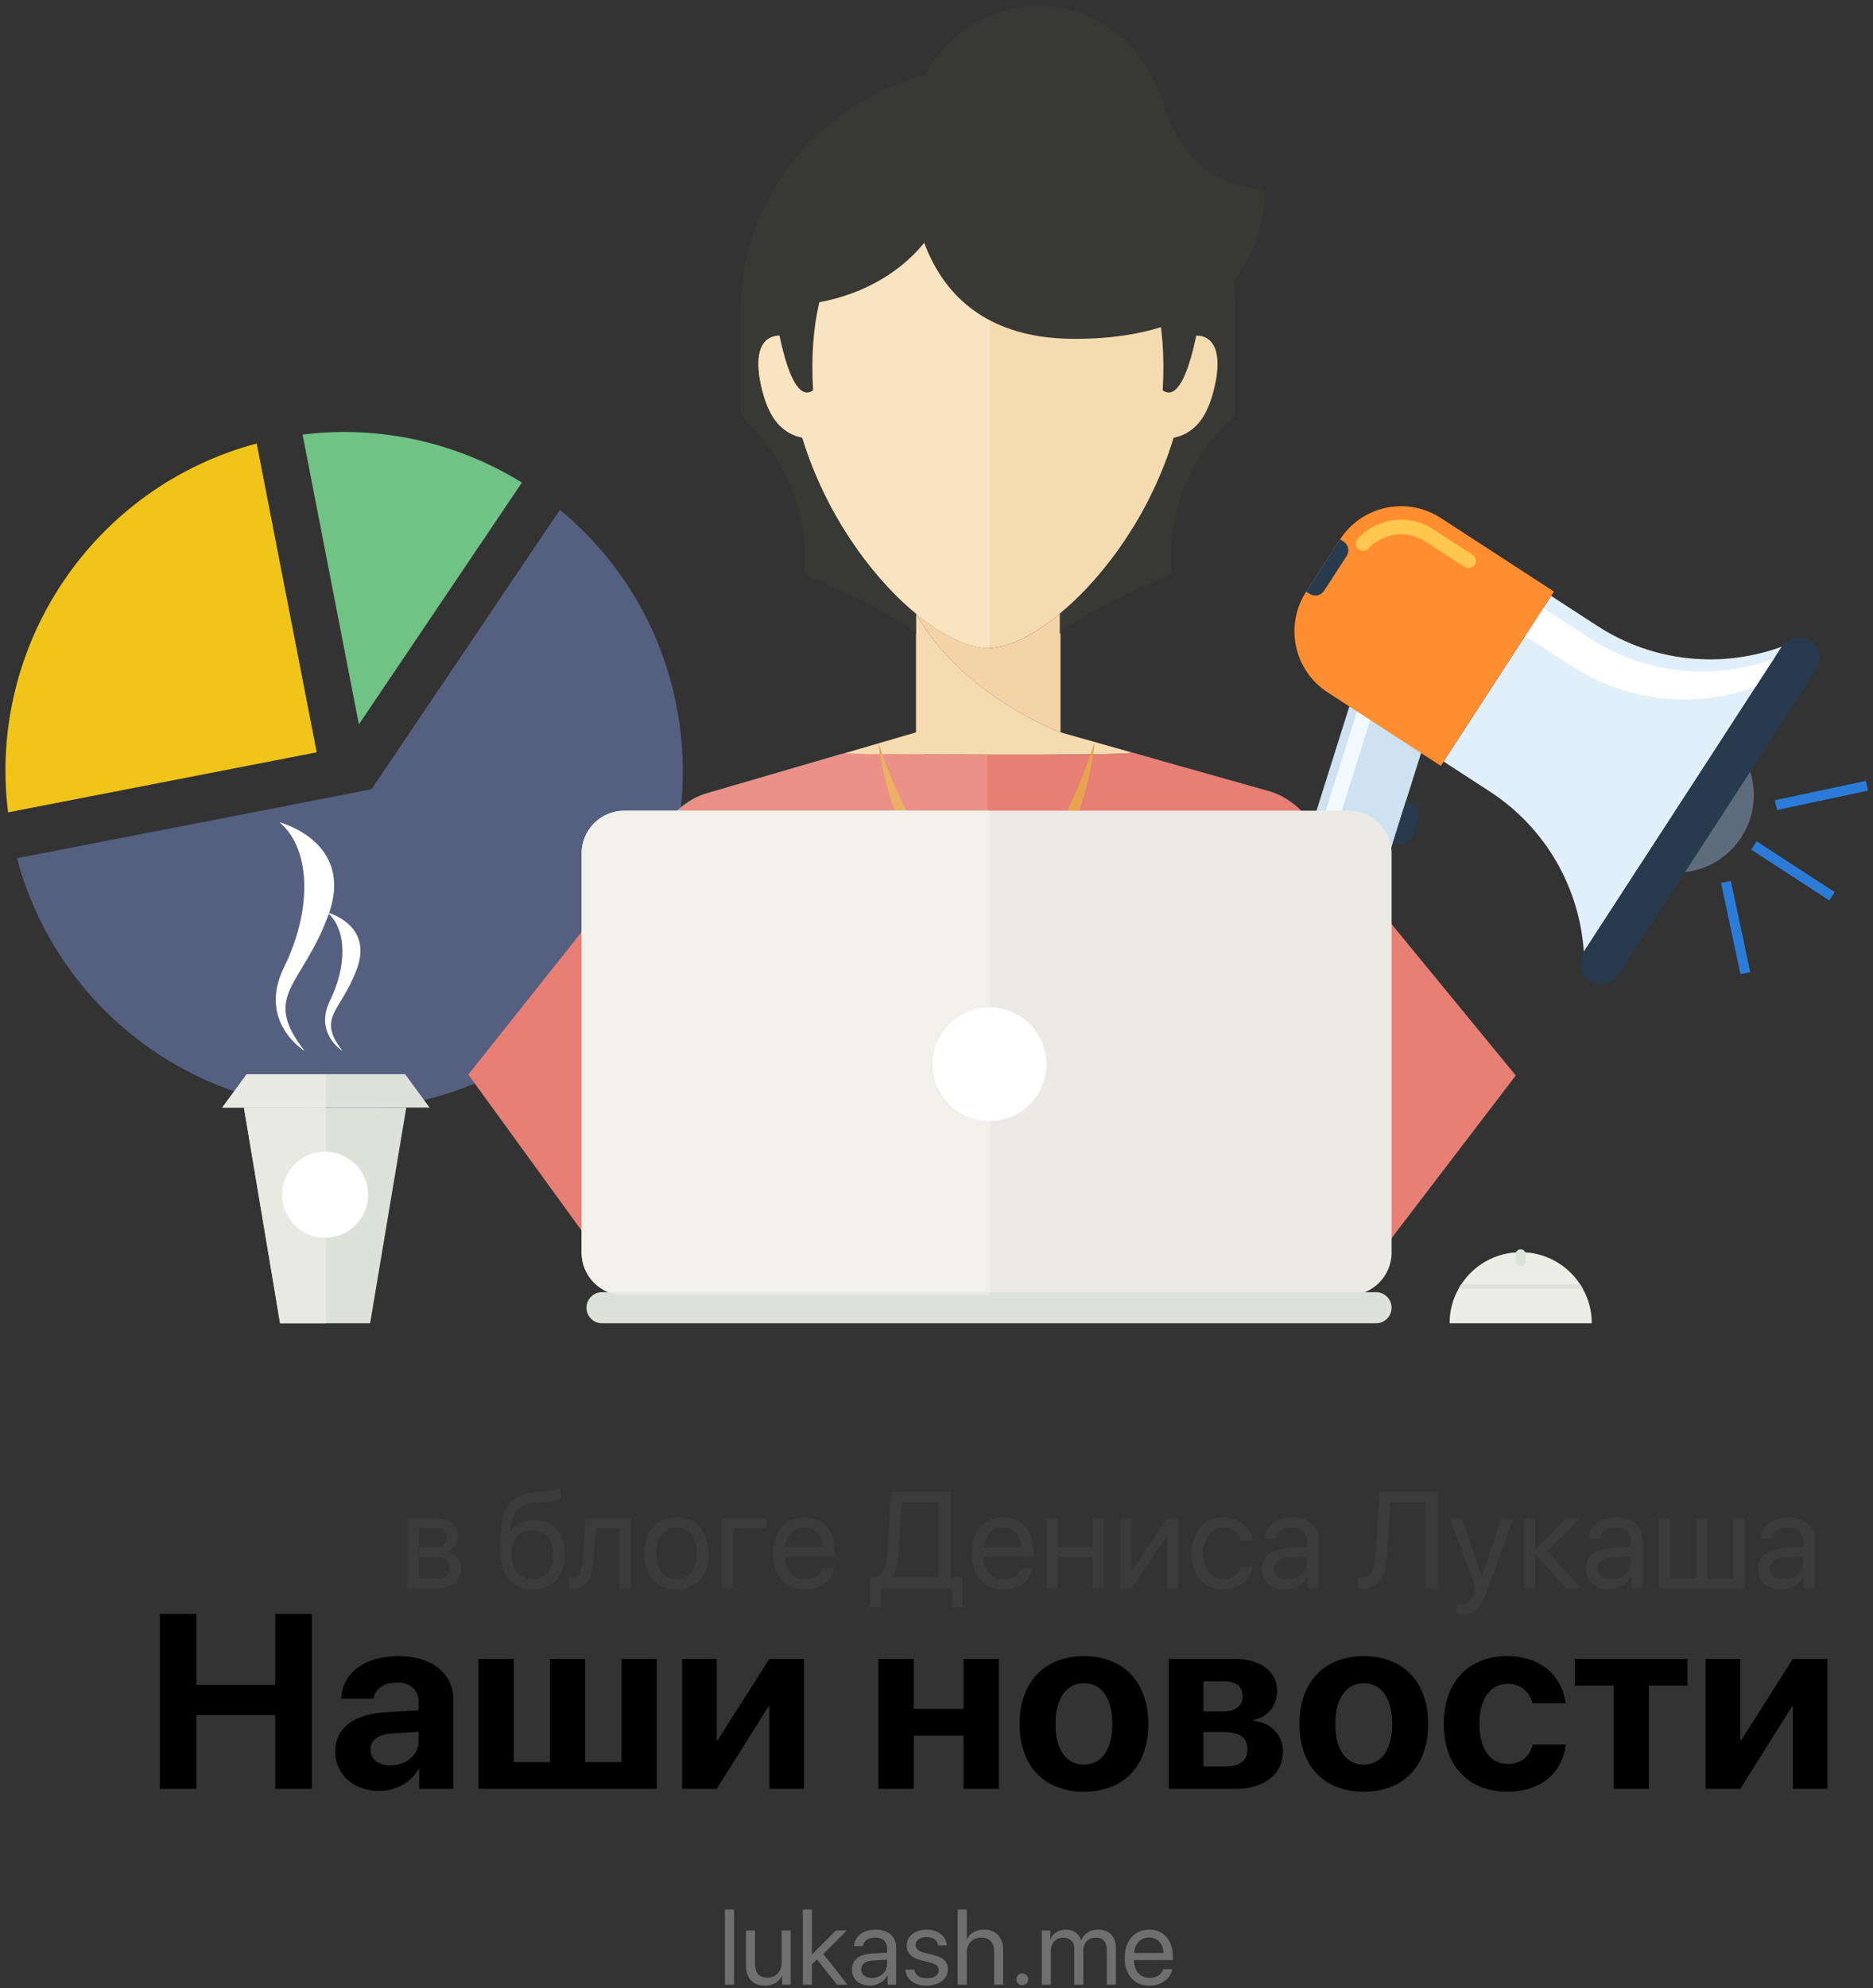 <?xml version="1.0" encoding="UTF-8"?>
<svg width="246px" height="261px" viewBox="0 0 246 261" version="1.1" xmlns="http://www.w3.org/2000/svg" xmlns:xlink="http://www.w3.org/1999/xlink">
    <rect x="0" y="0" width="246" height="261" fill="#333333" stroke="none"/>
    <!-- Generator: Sketch 44.1 (41455) - http://www.bohemiancoding.com/sketch -->
    <title>lukash denis</title>
    <desc>Created with Sketch.</desc>
    <defs></defs>
    <g id="Welcome" stroke="none" stroke-width="1" fill="none" fill-rule="evenodd">
        <g id="Desktop-HD-в-кривых" transform="translate(-780, -1094)">
            <g id="lukash-denis" transform="translate(772, 1094)">
                <path d="M103.213,260.525 L104.402,260.525 L104.402,250.66 L103.213,250.66 L103.213,260.525 Z M111.847,253.415 L110.657,253.415 L110.657,257.592 C110.657,258.802 109.96,259.595 108.805,259.595 C107.704,259.595 107.164,258.973 107.164,257.818 L107.164,253.415 L105.975,253.415 L105.975,258.03 C105.975,259.643 106.884,260.648 108.436,260.648 C109.529,260.648 110.268,260.19 110.691,259.369 L110.719,259.369 L110.719,260.525 L111.847,260.525 L111.847,253.415 Z M114.636,256.573 L114.636,250.66 L113.446,250.66 L113.446,260.525 L114.636,260.525 L114.636,257.845 L115.299,257.216 L117.938,260.525 L119.318,260.525 L116.14,256.485 L119.223,253.415 L117.78,253.415 L114.636,256.573 Z M122.524,259.636 C123.646,259.636 124.507,258.85 124.507,257.824 L124.507,257.243 L122.606,257.36 C121.649,257.421 121.103,257.845 121.103,258.515 C121.103,259.192 121.67,259.636 122.524,259.636 Z M122.258,260.648 C120.843,260.648 119.893,259.793 119.893,258.515 C119.893,257.298 120.829,256.532 122.47,256.437 L124.507,256.321 L124.507,255.726 C124.507,254.858 123.933,254.338 122.948,254.338 C122.032,254.338 121.458,254.769 121.308,255.466 L120.159,255.466 C120.241,254.236 121.294,253.292 122.976,253.292 C124.644,253.292 125.696,254.195 125.696,255.61 L125.696,260.525 L124.568,260.525 L124.568,259.301 L124.541,259.301 C124.117,260.114 123.215,260.648 122.258,260.648 Z M127.084,255.377 C127.084,256.348 127.699,256.99 128.95,257.312 L130.201,257.633 C131.001,257.845 131.295,258.118 131.295,258.624 C131.295,259.267 130.7,259.677 129.736,259.677 C128.773,259.677 128.212,259.28 128.082,258.542 L126.893,258.542 C127.016,259.8 128.103,260.648 129.661,260.648 C131.322,260.648 132.491,259.773 132.491,258.535 C132.491,257.489 131.972,256.97 130.536,256.608 L129.436,256.341 C128.629,256.136 128.253,255.808 128.253,255.316 C128.253,254.694 128.827,254.263 129.695,254.263 C130.57,254.263 131.124,254.687 131.206,255.37 L132.341,255.37 C132.286,254.167 131.206,253.292 129.736,253.292 C128.171,253.292 127.084,254.16 127.084,255.377 Z M133.783,260.525 L134.973,260.525 L134.973,256.382 C134.973,255.152 135.704,254.345 136.887,254.345 C138.001,254.345 138.568,255.022 138.568,256.15 L138.568,260.525 L139.758,260.525 L139.758,255.931 C139.758,254.345 138.814,253.292 137.256,253.292 C136.176,253.292 135.397,253.757 135,254.55 L134.973,254.55 L134.973,250.66 L133.783,250.66 L133.783,260.525 Z M142.273,260.593 C142.711,260.593 143.053,260.251 143.053,259.814 C143.053,259.376 142.711,259.034 142.273,259.034 C141.836,259.034 141.494,259.376 141.494,259.814 C141.494,260.251 141.836,260.593 142.273,260.593 Z M144.823,260.525 L146.013,260.525 L146.013,256.068 C146.013,255.083 146.696,254.345 147.64,254.345 C148.522,254.345 149.096,254.905 149.096,255.76 L149.096,260.525 L150.285,260.525 L150.285,256.006 C150.285,255.042 150.948,254.345 151.892,254.345 C152.828,254.345 153.368,254.919 153.368,255.89 L153.368,260.525 L154.558,260.525 L154.558,255.616 C154.558,254.208 153.648,253.292 152.24,253.292 C151.242,253.292 150.408,253.798 150.012,254.646 L149.984,254.646 C149.677,253.784 148.959,253.292 147.988,253.292 C147.031,253.292 146.307,253.798 145.972,254.55 L145.944,254.55 L145.944,253.415 L144.823,253.415 L144.823,260.525 Z M158.919,254.324 C157.805,254.324 157.025,255.179 156.95,256.362 L160.813,256.362 C160.785,255.172 160.04,254.324 158.919,254.324 Z M160.785,258.488 L161.954,258.488 C161.749,259.732 160.546,260.648 158.994,260.648 C156.957,260.648 155.72,259.233 155.72,256.997 C155.72,254.789 156.978,253.292 158.939,253.292 C160.86,253.292 162.043,254.687 162.043,256.84 L162.043,257.291 L156.943,257.291 L156.943,257.36 C156.943,258.72 157.743,259.615 159.022,259.615 C159.924,259.615 160.587,259.157 160.785,258.488 Z" id="lukash.me" fill="#6F6F6F"></path>
                <path d="M65.195,200.574 L63.007,200.574 L63.007,203.132 L64.967,203.132 C66.118,203.132 66.672,202.71 66.672,201.831 C66.672,201.022 66.153,200.574 65.195,200.574 Z M65.09,204.362 L63.007,204.362 L63.007,207.236 L65.362,207.236 C66.47,207.236 67.067,206.735 67.067,205.812 C67.067,204.837 66.426,204.362 65.09,204.362 Z M61.495,208.476 L61.495,199.335 L65.406,199.335 C67.12,199.335 68.166,200.223 68.166,201.673 C68.166,202.604 67.507,203.466 66.663,203.642 L66.663,203.712 C67.814,203.87 68.57,204.705 68.57,205.848 C68.57,207.465 67.375,208.476 65.433,208.476 L61.495,208.476 Z M77.931,208.634 C75.127,208.634 73.65,206.753 73.65,203.123 C73.65,198.078 74.986,195.977 78.537,195.846 L79.214,195.819 C80.093,195.775 81.077,195.6 81.596,195.327 L81.596,196.663 C81.306,196.927 80.339,197.155 79.284,197.199 L78.607,197.226 C76.067,197.322 75.312,198.438 74.942,201.172 L75.013,201.172 C75.61,200.091 76.753,199.528 78.159,199.528 C80.629,199.528 82.202,201.268 82.202,203.993 C82.202,206.867 80.576,208.634 77.931,208.634 Z M77.931,207.28 C79.645,207.28 80.638,206.094 80.638,203.993 C80.638,201.998 79.645,200.864 77.931,200.864 C76.208,200.864 75.215,201.998 75.215,203.993 C75.215,206.094 76.208,207.28 77.931,207.28 Z M85.999,204.441 L86.28,200.592 L89.392,200.592 L89.392,208.476 L90.903,208.476 L90.903,199.335 L84.918,199.335 L84.566,204.406 C84.452,206.085 84.109,207.148 83.204,207.148 C82.984,207.148 82.817,207.104 82.738,207.078 L82.738,208.458 C82.844,208.502 83.02,208.555 83.283,208.555 C85.208,208.555 85.814,206.964 85.999,204.441 Z M96.854,208.634 C94.322,208.634 92.617,206.814 92.617,203.905 C92.617,200.987 94.322,199.177 96.854,199.177 C99.376,199.177 101.081,200.987 101.081,203.905 C101.081,206.814 99.376,208.634 96.854,208.634 Z M96.854,207.289 C98.471,207.289 99.525,206.059 99.525,203.905 C99.525,201.752 98.471,200.521 96.854,200.521 C95.236,200.521 94.173,201.752 94.173,203.905 C94.173,206.059 95.236,207.289 96.854,207.289 Z M108.657,200.592 L108.657,199.335 L102.777,199.335 L102.777,208.476 L104.289,208.476 L104.289,200.592 L108.657,200.592 Z M113.641,200.504 C112.208,200.504 111.206,201.602 111.109,203.123 L116.075,203.123 C116.04,201.594 115.082,200.504 113.641,200.504 Z M116.04,205.856 L117.543,205.856 C117.279,207.456 115.732,208.634 113.737,208.634 C111.118,208.634 109.527,206.814 109.527,203.94 C109.527,201.101 111.145,199.177 113.667,199.177 C116.137,199.177 117.657,200.97 117.657,203.738 L117.657,204.318 L111.101,204.318 L111.101,204.406 C111.101,206.155 112.129,207.307 113.773,207.307 C114.933,207.307 115.785,206.718 116.04,205.856 Z M126.024,203.809 C125.937,205.259 125.761,206.226 125.137,206.981 L125.137,207.052 L131.289,207.052 L131.289,197.217 L126.438,197.217 L126.024,203.809 Z M123.704,208.476 L123.704,210.98 L122.236,210.98 L122.236,207.052 L123.177,207.052 C124.1,206.559 124.442,205.434 124.539,203.773 L125.023,195.793 L132.871,195.793 L132.871,207.052 L134.453,207.052 L134.453,210.98 L132.985,210.98 L132.985,208.476 L123.704,208.476 Z M139.727,200.504 C138.294,200.504 137.292,201.602 137.195,203.123 L142.161,203.123 C142.126,201.594 141.168,200.504 139.727,200.504 Z M142.126,205.856 L143.629,205.856 C143.365,207.456 141.818,208.634 139.823,208.634 C137.204,208.634 135.613,206.814 135.613,203.94 C135.613,201.101 137.231,199.177 139.753,199.177 C142.223,199.177 143.743,200.97 143.743,203.738 L143.743,204.318 L137.187,204.318 L137.187,204.406 C137.187,206.155 138.215,207.307 139.858,207.307 C141.019,207.307 141.871,206.718 142.126,205.856 Z M151.46,208.476 L152.972,208.476 L152.972,199.335 L151.46,199.335 L151.46,203.105 L146.951,203.105 L146.951,199.335 L145.439,199.335 L145.439,208.476 L146.951,208.476 L146.951,204.362 L151.46,204.362 L151.46,208.476 Z M156.637,208.476 L161.207,201.673 L161.277,201.673 L161.277,208.476 L162.789,208.476 L162.789,199.335 L161.277,199.335 L156.707,206.138 L156.637,206.138 L156.637,199.335 L155.125,199.335 L155.125,208.476 L156.637,208.476 Z M172.501,202.147 C172.229,200.592 170.884,199.177 168.678,199.177 C166.147,199.177 164.494,201.058 164.494,203.905 C164.494,206.814 166.155,208.634 168.695,208.634 C170.752,208.634 172.22,207.412 172.519,205.681 L171.007,205.681 C170.717,206.691 169.917,207.289 168.704,207.289 C167.113,207.289 166.05,205.997 166.05,203.905 C166.05,201.866 167.096,200.521 168.687,200.521 C169.979,200.521 170.726,201.268 170.989,202.147 L172.501,202.147 Z M177.124,207.333 C178.565,207.333 179.673,206.322 179.673,205.004 L179.673,204.257 L177.23,204.406 C175.999,204.485 175.296,205.03 175.296,205.892 C175.296,206.762 176.025,207.333 177.124,207.333 Z M176.781,208.634 C174.962,208.634 173.74,207.535 173.74,205.892 C173.74,204.327 174.944,203.343 177.054,203.22 L179.673,203.07 L179.673,202.306 C179.673,201.189 178.935,200.521 177.669,200.521 C176.491,200.521 175.753,201.075 175.56,201.972 L174.083,201.972 C174.189,200.39 175.542,199.177 177.704,199.177 C179.849,199.177 181.202,200.337 181.202,202.156 L181.202,208.476 L179.752,208.476 L179.752,206.902 L179.717,206.902 C179.172,207.948 178.012,208.634 176.781,208.634 Z M196.829,208.476 L196.829,195.793 L189.174,195.793 L188.717,203.668 C188.576,206.12 188.04,207.104 186.836,207.104 C186.695,207.104 186.458,207.078 186.361,207.052 L186.361,208.467 C186.52,208.519 186.748,208.555 186.977,208.555 C189.024,208.555 190,207.104 190.211,203.729 L190.615,197.217 L195.247,197.217 L195.247,208.476 L196.829,208.476 Z M199.984,211.894 C201.637,211.894 202.393,211.253 203.175,209.117 L206.77,199.335 L205.161,199.335 L202.63,206.946 L202.604,206.946 L200.072,199.335 L198.438,199.335 L201.813,208.484 L201.602,209.126 C201.25,210.189 200.775,210.602 199.923,210.602 C199.73,210.602 199.492,210.594 199.325,210.559 L199.325,211.842 C199.492,211.877 199.8,211.894 199.984,211.894 Z M211.234,203.659 L215.506,199.335 L213.616,199.335 L209.714,203.378 L209.644,203.378 L209.644,199.335 L208.132,199.335 L208.132,208.476 L209.644,208.476 L209.644,204.081 L209.714,204.081 L213.66,208.476 L215.629,208.476 L211.234,203.659 Z M219.663,207.333 C221.105,207.333 222.212,206.322 222.212,205.004 L222.212,204.257 L219.769,204.406 C218.538,204.485 217.835,205.03 217.835,205.892 C217.835,206.762 218.564,207.333 219.663,207.333 Z M219.32,208.634 C217.501,208.634 216.279,207.535 216.279,205.892 C216.279,204.327 217.483,203.343 219.593,203.22 L222.212,203.07 L222.212,202.306 C222.212,201.189 221.474,200.521 220.208,200.521 C219.03,200.521 218.292,201.075 218.099,201.972 L216.622,201.972 C216.728,200.39 218.081,199.177 220.243,199.177 C222.388,199.177 223.741,200.337 223.741,202.156 L223.741,208.476 L222.291,208.476 L222.291,206.902 L222.256,206.902 C221.711,207.948 220.551,208.634 219.32,208.634 Z M225.842,208.476 L237.127,208.476 L237.127,199.335 L235.615,199.335 L235.615,207.219 L232.24,207.219 L232.24,199.335 L230.729,199.335 L230.729,207.219 L227.354,207.219 L227.354,199.335 L225.842,199.335 L225.842,208.476 Z M242.295,207.333 C243.736,207.333 244.844,206.322 244.844,205.004 L244.844,204.257 L242.4,204.406 C241.17,204.485 240.467,205.03 240.467,205.892 C240.467,206.762 241.196,207.333 242.295,207.333 Z M241.952,208.634 C240.133,208.634 238.911,207.535 238.911,205.892 C238.911,204.327 240.115,203.343 242.225,203.22 L244.844,203.07 L244.844,202.306 C244.844,201.189 244.106,200.521 242.84,200.521 C241.662,200.521 240.924,201.075 240.731,201.972 L239.254,201.972 C239.359,200.39 240.713,199.177 242.875,199.177 C245.02,199.177 246.373,200.337 246.373,202.156 L246.373,208.476 L244.923,208.476 L244.923,206.902 L244.888,206.902 C244.343,207.948 243.183,208.634 241.952,208.634 Z" id="в-блоге-Дениса-Лукаш" fill="#3B3B3B"></path>
                <path d="M48.953,234.822 L48.953,211.852 L44.146,211.852 L44.146,221.18 L33.799,221.18 L33.799,211.852 L28.992,211.852 L28.992,234.822 L33.799,234.822 L33.799,225.144 L44.146,225.144 L44.146,234.822 L48.953,234.822 Z M59.284,231.734 C61.306,231.734 62.977,230.412 62.977,228.566 L62.977,227.324 L59.38,227.547 C57.645,227.675 56.658,228.455 56.658,229.664 C56.658,230.938 57.708,231.734 59.284,231.734 Z M57.756,235.092 C54.509,235.092 52.041,232.991 52.041,229.919 C52.041,226.815 54.429,225.016 58.679,224.762 L62.977,224.507 L62.977,223.377 C62.977,221.785 61.863,220.862 60.112,220.862 C58.377,220.862 57.278,221.721 57.056,222.979 L52.806,222.979 C52.981,219.668 55.798,217.392 60.319,217.392 C64.696,217.392 67.546,219.652 67.546,223.09 L67.546,234.822 L63.057,234.822 L63.057,232.211 L62.961,232.211 C62.006,234.026 59.889,235.092 57.756,235.092 Z M70.841,234.822 L94.256,234.822 L94.256,217.758 L89.624,217.758 L89.624,231.304 L84.864,231.304 L84.864,217.758 L80.232,217.758 L80.232,231.304 L75.473,231.304 L75.473,217.758 L70.841,217.758 L70.841,234.822 Z M102.135,234.822 L108.916,224.029 L109.044,224.029 L109.044,234.822 L113.596,234.822 L113.596,217.758 L109.044,217.758 L102.263,228.423 L102.135,228.423 L102.135,217.758 L97.583,217.758 L97.583,234.822 L102.135,234.822 Z M134.56,234.822 L139.192,234.822 L139.192,217.758 L134.56,217.758 L134.56,224.316 L128.002,224.316 L128.002,217.758 L123.37,217.758 L123.37,234.822 L128.002,234.822 L128.002,227.834 L134.56,227.834 L134.56,234.822 Z M150.367,235.188 C145.209,235.188 141.914,231.877 141.914,226.274 C141.914,220.75 145.257,217.392 150.367,217.392 C155.476,217.392 158.819,220.734 158.819,226.274 C158.819,231.893 155.524,235.188 150.367,235.188 Z M150.367,231.638 C152.643,231.638 154.092,229.712 154.092,226.29 C154.092,222.899 152.627,220.941 150.367,220.941 C148.106,220.941 146.626,222.899 146.626,226.29 C146.626,229.712 148.075,231.638 150.367,231.638 Z M168.816,220.702 L166.062,220.702 L166.062,224.666 L168.577,224.666 C170.28,224.666 171.203,223.95 171.203,222.66 C171.203,221.419 170.344,220.702 168.816,220.702 Z M168.816,227.356 L166.062,227.356 L166.062,231.877 L169.023,231.877 C170.837,231.877 171.84,231.081 171.84,229.601 C171.84,228.12 170.789,227.356 168.816,227.356 Z M161.509,234.822 L161.509,217.758 L170.057,217.758 C173.607,217.758 175.74,219.365 175.74,222.055 C175.74,223.886 174.403,225.478 172.652,225.748 L172.652,225.876 C174.928,226.146 176.504,227.738 176.504,229.887 C176.504,232.88 174.085,234.822 170.216,234.822 L161.509,234.822 Z M187.121,235.188 C181.964,235.188 178.669,231.877 178.669,226.274 C178.669,220.75 182.012,217.392 187.121,217.392 C192.231,217.392 195.574,220.734 195.574,226.274 C195.574,231.893 192.279,235.188 187.121,235.188 Z M187.121,231.638 C189.398,231.638 190.846,229.712 190.846,226.29 C190.846,222.899 189.382,220.941 187.121,220.941 C184.861,220.941 183.381,222.899 183.381,226.29 C183.381,229.712 184.829,231.638 187.121,231.638 Z M213.625,223.584 C213.179,220.002 210.346,217.392 205.952,217.392 C200.859,217.392 197.627,220.83 197.627,226.274 C197.627,231.813 200.859,235.188 205.984,235.188 C210.314,235.188 213.227,232.768 213.641,228.996 L209.311,228.996 C208.913,230.603 207.767,231.543 206.032,231.543 C203.724,231.543 202.307,229.601 202.307,226.274 C202.307,223.011 203.724,221.037 206.016,221.037 C207.783,221.037 208.897,222.103 209.279,223.584 L213.625,223.584 Z M229.638,217.758 L214.835,217.758 L214.835,221.26 L219.928,221.26 L219.928,234.822 L224.56,234.822 L224.56,221.26 L229.638,221.26 L229.638,217.758 Z M236.563,234.822 L243.344,224.029 L243.471,224.029 L243.471,234.822 L248.023,234.822 L248.023,217.758 L243.471,217.758 L236.69,228.423 L236.563,228.423 L236.563,217.758 L232.01,217.758 L232.01,234.822 L236.563,234.822 Z" id="Наши-новости" fill="#000000"></path>
                <g id="Group-6" transform="translate(0.423, 0.119)">
                    <g id="Group-5" transform="translate(0, 47.937)" fill-rule="nonzero">
                        <g id="pie-chart" transform="translate(53.224, 52.967) rotate(-101) translate(-53.224, -52.967) translate(8.224, 7.967)">
                            <path d="M47.999,41.458 L89.297,41.458 C87.788,19.338 70.119,1.668 47.999,0.16 L47.999,41.458 Z" id="Shape" fill="#F0C419"></path>
                            <path d="M77.617,74.671 C84.278,67.446 88.585,58.016 89.296,47.594 L50.539,47.594 L77.617,74.671 Z" id="Shape" fill="#71C285"></path>
                            <path d="M41.864,47.594 L41.864,0.16 C18.73,1.737 0.449,20.99 0.449,44.526 C0.449,69.092 20.365,89.008 44.931,89.008 C55.653,89.008 65.479,85.206 73.156,78.886 L41.864,47.594 Z" id="Shape" fill="#556080"></path>
                        </g>
                        <g id="Group-3" transform="translate(211.698, 53.462) rotate(33) translate(-211.698, -53.462) translate(171.198, 20.462)">
                            <g id="announcement" transform="translate(-0, 0)">
                                <path d="M19.721,63.94 C19.851,64.411 20.162,64.834 20.621,65.092 C21.08,65.354 21.6,65.401 22.072,65.27 L28.821,63.395 C29.294,63.265 29.713,62.957 29.973,62.496 C30.234,62.039 30.281,61.517 30.152,61.046 L23.586,37.389 L13.155,40.282 L19.721,63.94 Z" id="Shape" fill="#CEE2F2"></path>
                                <path d="M23.276,64.935 L22.072,65.269 C21.825,65.336 21.563,65.357 21.307,65.321 L14.272,39.97 L16.203,39.438 L23.276,64.935 Z" id="Shape" fill="#F2F9FF"></path>
                                <path d="M27.682,52.15 L28.051,52.048 C28.516,51.92 28.941,51.608 29.2,51.151 C29.457,50.694 29.504,50.172 29.376,49.703 L28.866,47.863 C28.734,47.396 28.426,46.979 27.969,46.718 C27.511,46.456 26.989,46.409 26.52,46.539 L26.154,46.641 L27.682,52.15 Z" id="Shape" fill="#283A4D"></path>
                                <path d="M65.686,26.652 C65.686,32.275 61.124,36.833 55.5,36.833 C49.88,36.833 45.316,32.275 45.316,26.652 C45.316,21.027 49.881,16.464 55.5,16.464 C61.124,16.464 65.686,21.027 65.686,26.652 Z" id="Shape" fill="#5D6D7E"></path>
                                <g id="Group" transform="translate(66.464, 10.96)" fill="#2B7CD9">
                                    <rect id="Rectangle-path" x="1.192" y="15.032" width="12.234" height="1.31"></rect>
                                    <rect id="Rectangle-path" transform="translate(5.056, 5.348) rotate(135.008) translate(-5.056, -5.348) " x="-1.06" y="4.693" width="12.232" height="1.311"></rect>
                                    <rect id="Rectangle-path" transform="translate(5.052, 26.029) rotate(-134.996) translate(-5.052, -26.029) " x="-1.068" y="25.372" width="12.236" height="1.314"></rect>
                                </g>
                                <path d="M34.693,13.677 L27.481,13.677 L27.481,39.601 L34.693,39.601 C43.62,39.601 51.547,43.887 56.523,50.514 L56.523,2.76 C51.547,9.388 43.62,13.677 34.693,13.677 Z" id="Shape" fill="#E1EFFA"></path>
                                <path d="M34.693,19.941 L27.481,19.941 L27.481,15.575 L34.693,15.575 C43.62,15.575 51.547,11.286 56.523,4.66 L56.523,9.025 C51.547,15.654 43.62,19.941 34.693,19.941 Z" id="Shape" fill="#FFFFFF"></path>
                                <path d="M61.98,50.514 C61.98,51.213 61.714,51.911 61.181,52.443 C60.647,52.977 59.949,53.242 59.251,53.242 L59.251,53.242 C58.552,53.242 57.854,52.976 57.321,52.443 C56.788,51.911 56.522,51.213 56.522,50.514 L56.522,2.76 C56.522,2.063 56.787,1.365 57.321,0.83 C57.854,0.3 58.552,0.032 59.251,0.032 L59.251,0.032 C59.949,0.032 60.647,0.3 61.181,0.83 C61.714,1.365 61.98,2.064 61.98,2.76 L61.98,50.514 Z" id="Shape" fill="#283A4D"></path>
                                <path d="M27.481,40.282 L9.745,40.282 C7.3,40.282 4.857,39.351 2.991,37.485 C1.126,35.619 0.194,33.175 0.194,30.73 L0.194,22.544 C0.194,20.1 1.126,17.657 2.991,15.792 C4.857,13.926 7.299,12.995 9.745,12.995 L27.482,12.995 L27.482,40.282 L27.481,40.282 Z" id="Shape" fill="#FF8E31"></path>
                                <path d="M3.027,22.318 C2.973,22.318 2.919,22.315 2.864,22.303 C2.342,22.213 1.995,21.718 2.085,21.199 C2.36,19.621 3.106,18.184 4.245,17.045 C5.715,15.578 7.668,14.768 9.745,14.768 L15.884,14.768 C16.412,14.768 16.841,15.195 16.841,15.725 C16.841,16.251 16.412,16.68 15.884,16.68 L9.745,16.68 C8.177,16.68 6.704,17.29 5.597,18.397 C4.737,19.256 4.174,20.339 3.966,21.527 C3.885,21.992 3.482,22.318 3.027,22.318 Z" id="Shape" fill="#FFC74E"></path>
                                <path d="M0.194,30.73 L0.739,30.73 C1.09,30.73 1.438,30.599 1.704,30.333 C1.97,30.065 2.104,29.715 2.104,29.367 L2.104,23.911 C2.104,23.561 1.97,23.21 1.704,22.944 C1.438,22.678 1.09,22.544 0.739,22.544 L0.194,22.544 L0.194,30.73 Z" id="Shape" fill="#283A4D"></path>
                            </g>
                        </g>
                    </g>
                    <g id="Group-4" transform="translate(36.322, 0.388)">
                        <polyline id="Fill-184" fill="#9BCFAC" points="73.821 117.83 90.907 96.473 107.993 117.83 90.907 139.186 73.821 117.83"></polyline>
                        <polyline id="Fill-205" fill="#3EB5A4" points="56.736 139.186 73.821 117.83 90.908 139.186 73.821 160.543 56.736 139.186"></polyline>
                        <polyline id="Fill-206" fill="#3EB5A4" points="90.908 139.186 107.993 117.83 125.079 139.186 107.993 160.543 90.908 139.186"></polyline>
                        <polyline id="Fill-207" fill="#3EB5A4" points="125.079 139.186 142.165 117.83 159.251 139.186 142.165 160.543 125.079 139.186"></polyline>
                        <polyline id="Fill-273" fill="#9BCFAC" points="73.821 32.371 90.907 11.014 107.993 32.371 90.907 53.728 73.821 32.371"></polyline>
                        <polyline id="Fill-293" fill="#3EB5A4" points="90.908 53.728 107.993 32.371 125.079 53.728 107.993 75.085 90.908 53.728"></polyline>
                        <path d="M131.591,47.481 C131.569,48.384 131.415,49.43 131.126,50.612 C130.243,54.207 128.574,56.554 125.502,57.014 C124.542,60.08 123.3,62.983 121.87,65.67 C118.666,71.7 114.526,76.653 110.544,79.972 C107.081,82.857 103.734,84.505 101.219,84.562 L101.083,84.565 C100.976,84.565 100.87,84.562 100.76,84.555 C100.632,84.549 100.5,84.539 100.369,84.525 C100.277,84.518 100.183,84.505 100.085,84.493 L100.055,84.487 C99.85,84.459 99.643,84.421 99.433,84.373 C99.297,84.345 99.157,84.311 99.016,84.275 C98.912,84.249 98.806,84.217 98.702,84.187 C98.628,84.164 98.552,84.142 98.478,84.118 C98.395,84.092 98.312,84.067 98.229,84.036 C98.102,83.995 97.972,83.949 97.841,83.899 C97.607,83.811 97.37,83.714 97.127,83.61 C96.694,83.423 96.255,83.207 95.809,82.966 C95.68,82.898 95.555,82.828 95.425,82.753 C95.278,82.672 95.133,82.588 94.986,82.5 C94.854,82.422 94.718,82.338 94.585,82.253 C94.423,82.152 94.26,82.049 94.097,81.943 C93.835,81.767 93.573,81.59 93.305,81.398 C93.162,81.299 93.018,81.192 92.874,81.085 C92.775,81.013 92.68,80.942 92.58,80.867 C92.37,80.707 92.157,80.542 91.945,80.372 C91.823,80.272 91.697,80.172 91.573,80.072 L91.568,80.066 L91.566,80.066 L91.566,80.062 C91.422,79.946 91.278,79.825 91.132,79.7 C90.715,79.346 90.295,78.971 89.877,78.58 C89.752,78.464 89.629,78.347 89.508,78.23 C89.382,78.114 89.26,77.992 89.137,77.872 C89.013,77.751 88.891,77.629 88.769,77.503 C88.644,77.381 88.522,77.256 88.4,77.128 C88.153,76.875 87.908,76.615 87.668,76.352 C87.413,76.077 87.163,75.798 86.914,75.511 C86.801,75.382 86.689,75.254 86.579,75.126 C86.457,74.985 86.339,74.844 86.219,74.7 C85.859,74.271 85.502,73.83 85.152,73.376 C85.052,73.248 84.952,73.12 84.855,72.991 C84.658,72.733 84.46,72.47 84.263,72.201 C84.142,72.037 84.023,71.871 83.904,71.703 C83.216,70.736 82.546,69.726 81.902,68.671 C81.779,68.474 81.661,68.277 81.545,68.078 C81.151,67.416 80.77,66.741 80.399,66.049 C80.296,65.859 80.197,65.667 80.095,65.477 C79.862,65.023 79.633,64.563 79.408,64.097 C79.262,63.79 79.114,63.477 78.969,63.165 C78.855,62.908 78.739,62.651 78.625,62.392 C78.554,62.226 78.483,62.061 78.414,61.894 C78.335,61.716 78.26,61.535 78.184,61.35 C78.085,61.11 77.984,60.865 77.891,60.619 C77.775,60.33 77.666,60.036 77.556,59.745 L77.53,59.676 C77.427,59.401 77.328,59.122 77.231,58.844 L77.206,58.769 C77.099,58.474 77.002,58.182 76.905,57.886 C76.802,57.58 76.704,57.27 76.608,56.957 L76.608,56.955 C76.305,56.892 76.016,56.814 75.741,56.717 C75.47,56.617 75.21,56.501 74.959,56.367 C74.796,56.276 74.637,56.178 74.484,56.072 C74.345,55.978 74.214,55.879 74.087,55.771 C72.742,54.658 71.867,52.885 71.312,50.612 C71.234,50.294 71.164,49.987 71.109,49.686 C71.084,49.561 71.059,49.439 71.039,49.318 C70.967,48.908 70.917,48.513 70.886,48.145 C70.874,48.012 70.864,47.881 70.858,47.753 L70.854,47.681 C70.849,47.546 70.845,47.412 70.845,47.283 C70.845,47.058 70.854,46.84 70.868,46.633 L70.886,46.47 C70.914,46.179 70.964,45.907 71.033,45.657 L71.072,45.516 L71.115,45.391 L71.116,45.379 L71.146,45.3 L71.198,45.166 L71.246,45.056 L71.312,44.922 C71.358,44.831 71.409,44.74 71.466,44.658 L71.549,44.533 C71.608,44.455 71.668,44.38 71.733,44.312 L71.75,44.296 L71.836,44.208 L71.943,44.115 L72.052,44.027 L72.065,44.017 L72.171,43.946 L72.293,43.87 L72.422,43.802 L72.424,43.802 L72.622,43.714 C72.692,43.689 72.763,43.665 72.836,43.642 L73.011,43.598 C73.1,43.577 73.2,43.564 73.298,43.549 L73.392,43.538 L73.501,43.529 L73.505,43.529 L73.559,43.527 L73.617,43.524 L73.633,43.524 L73.633,43.52 L73.785,43.514 L73.971,43.517 C74.062,43.524 74.154,43.529 74.248,43.538 C74.345,43.549 74.445,43.561 74.549,43.577 L74.549,43.507 C74.549,40.961 74.703,38.601 74.988,36.425 C75.014,36.202 75.047,35.981 75.08,35.762 C75.19,35.007 75.319,34.272 75.466,33.561 C75.564,33.058 75.679,32.567 75.799,32.088 C75.838,31.919 75.883,31.751 75.925,31.585 C75.964,31.443 76,31.306 76.038,31.169 C76.098,30.943 76.163,30.721 76.229,30.502 C76.266,30.37 76.308,30.242 76.348,30.114 C76.592,29.332 76.858,28.581 77.151,27.865 C77.202,27.73 77.255,27.599 77.313,27.467 C77.359,27.358 77.403,27.251 77.449,27.145 C77.488,27.058 77.524,26.969 77.566,26.885 C77.634,26.732 77.704,26.582 77.775,26.432 C78.043,25.859 78.328,25.309 78.629,24.78 C78.708,24.639 78.789,24.498 78.873,24.36 L78.873,24.354 C78.961,24.211 79.049,24.066 79.136,23.929 C79.19,23.841 79.243,23.753 79.298,23.668 C79.37,23.557 79.444,23.447 79.514,23.337 C79.567,23.256 79.624,23.178 79.677,23.097 C79.755,22.984 79.837,22.868 79.919,22.756 C80.12,22.471 80.328,22.193 80.541,21.927 C80.641,21.798 80.741,21.676 80.841,21.554 C80.941,21.432 81.045,21.31 81.147,21.192 C81.275,21.044 81.402,20.9 81.53,20.763 C81.613,20.672 81.696,20.582 81.779,20.493 C82.121,20.134 82.472,19.79 82.831,19.461 C82.924,19.376 83.018,19.292 83.115,19.208 C83.219,19.117 83.321,19.026 83.429,18.939 C83.675,18.729 83.923,18.529 84.176,18.335 C84.335,18.213 84.498,18.09 84.661,17.975 L84.768,17.9 C84.913,17.794 85.065,17.691 85.215,17.59 L85.396,17.469 C85.525,17.383 85.656,17.299 85.788,17.218 C85.863,17.171 85.938,17.123 86.016,17.077 C86.413,16.833 86.821,16.605 87.236,16.385 C87.403,16.298 87.571,16.214 87.737,16.132 L87.824,16.092 C88.018,15.995 88.213,15.904 88.41,15.816 L88.461,15.791 C88.662,15.7 88.863,15.616 89.066,15.531 C89.508,15.347 89.954,15.178 90.408,15.021 L90.421,15.015 C90.646,14.938 90.872,14.862 91.104,14.79 C91.332,14.718 91.566,14.646 91.801,14.58 C92.27,14.445 92.742,14.324 93.224,14.214 C93.483,14.155 93.747,14.098 94.013,14.045 C94.234,13.999 94.46,13.957 94.685,13.917 C95.359,13.795 96.039,13.695 96.734,13.616 C98.146,13.46 99.601,13.382 101.083,13.382 L101.219,13.382 C111.839,13.417 120.988,17.386 125.177,28.268 C126.395,31.422 127.188,35.157 127.486,39.546 C127.573,40.811 127.614,42.134 127.614,43.507 L127.614,43.626 C127.708,43.608 127.802,43.592 127.892,43.579 C128.015,43.561 128.136,43.545 128.252,43.535 L128.272,43.535 L128.453,43.524 C128.572,43.517 128.684,43.517 128.798,43.524 C129.575,43.551 130.195,43.802 130.651,44.262 C130.721,44.331 130.787,44.405 130.85,44.484 C130.912,44.562 130.968,44.647 131.02,44.734 C131.426,45.397 131.62,46.32 131.591,47.481" id="Fill-311" fill="#F5DBB0"></path>
                        <path d="M100.458,84.534 C100.428,84.531 100.398,84.528 100.369,84.525 C100.277,84.518 100.183,84.505 100.085,84.493 L100.055,84.487 C99.85,84.459 99.643,84.421 99.433,84.373 C99.297,84.345 99.157,84.311 99.016,84.275 C98.912,84.249 98.806,84.217 98.702,84.187 C98.628,84.164 98.552,84.142 98.478,84.118 C98.395,84.092 98.312,84.067 98.229,84.036 C98.102,83.995 97.972,83.949 97.841,83.899 C97.607,83.811 97.37,83.714 97.127,83.61 C96.694,83.423 96.255,83.207 95.809,82.966 C95.68,82.898 95.555,82.828 95.425,82.753 C95.278,82.672 95.133,82.588 94.986,82.5 C94.854,82.422 94.718,82.338 94.585,82.253 C94.423,82.152 94.26,82.049 94.097,81.943 C93.835,81.767 93.573,81.59 93.305,81.398 C93.162,81.299 93.018,81.192 92.874,81.085 C92.775,81.013 92.68,80.942 92.58,80.867 C92.37,80.707 92.157,80.542 91.945,80.372 C91.864,80.308 91.783,80.242 91.702,80.175 C91.784,80.241 91.865,80.306 91.945,80.372 C92.157,80.542 92.37,80.707 92.58,80.867 C92.68,80.942 92.775,81.013 92.874,81.085 C93.018,81.192 93.162,81.299 93.305,81.398 C93.573,81.59 93.835,81.767 94.097,81.943 C94.26,82.049 94.423,82.152 94.585,82.253 C94.718,82.338 94.854,82.422 94.986,82.5 C95.133,82.588 95.278,82.672 95.425,82.753 C95.555,82.828 95.68,82.898 95.809,82.966 C96.255,83.207 96.694,83.423 97.127,83.61 C97.37,83.714 97.607,83.811 97.841,83.899 C97.972,83.949 98.102,83.995 98.229,84.036 C98.312,84.067 98.395,84.092 98.478,84.118 C98.552,84.142 98.628,84.164 98.702,84.187 C98.806,84.217 98.912,84.249 99.016,84.275 C99.157,84.311 99.297,84.345 99.433,84.373 C99.643,84.421 99.85,84.459 100.055,84.487 L100.085,84.493 C100.183,84.505 100.277,84.518 100.369,84.525 C100.398,84.528 100.428,84.531 100.458,84.534" id="Fill-312" fill="#B8DBBF"></path>
                        <path d="M80.662,66.534 C80.574,66.373 80.486,66.212 80.399,66.049 C80.296,65.859 80.197,65.667 80.095,65.477 C79.862,65.023 79.633,64.563 79.408,64.097 C79.262,63.79 79.114,63.477 78.969,63.165 C78.855,62.908 78.739,62.651 78.625,62.392 C78.554,62.226 78.483,62.061 78.414,61.894 C78.335,61.716 78.26,61.535 78.184,61.35 C78.085,61.11 77.984,60.865 77.891,60.619 C77.775,60.33 77.666,60.036 77.556,59.745 L77.53,59.676 C77.427,59.401 77.328,59.122 77.231,58.844 L77.206,58.769 C77.099,58.474 77.002,58.182 76.905,57.886 C76.802,57.58 76.704,57.27 76.608,56.957 C76.305,56.898 76.016,56.817 75.741,56.717 C75.47,56.62 75.21,56.503 74.959,56.367 C74.796,56.276 74.637,56.178 74.484,56.072 C74.345,55.978 74.214,55.879 74.087,55.771 C72.742,54.658 71.867,52.885 71.312,50.612 C71.234,50.294 71.164,49.987 71.109,49.686 C71.084,49.561 71.059,49.439 71.039,49.318 C70.967,48.908 70.917,48.513 70.886,48.145 C70.874,48.012 70.864,47.881 70.858,47.753 L70.854,47.681 C70.849,47.546 70.845,47.412 70.845,47.283 C70.845,47.412 70.849,47.546 70.854,47.681 L70.858,47.753 C70.864,47.881 70.874,48.012 70.886,48.145 C70.917,48.513 70.967,48.908 71.039,49.318 C71.059,49.439 71.084,49.561 71.109,49.686 C71.164,49.987 71.234,50.294 71.312,50.612 C71.867,52.885 72.742,54.658 74.087,55.771 C74.214,55.879 74.345,55.978 74.484,56.072 C74.637,56.178 74.796,56.276 74.959,56.367 C75.21,56.501 75.47,56.617 75.741,56.717 C76.016,56.814 76.305,56.892 76.608,56.955 L76.608,56.957 C76.704,57.27 76.802,57.58 76.905,57.886 C77.002,58.182 77.099,58.474 77.206,58.769 L77.231,58.844 C77.328,59.122 77.427,59.401 77.53,59.676 L77.556,59.745 C77.666,60.036 77.775,60.33 77.891,60.619 C77.984,60.865 78.085,61.11 78.184,61.35 C78.26,61.535 78.335,61.716 78.414,61.894 C78.483,62.061 78.554,62.226 78.625,62.392 C78.739,62.651 78.855,62.908 78.969,63.165 C79.114,63.477 79.262,63.79 79.408,64.097 C79.633,64.563 79.862,65.023 80.095,65.477 C80.197,65.667 80.296,65.859 80.399,66.049 C80.486,66.212 80.574,66.373 80.662,66.534" id="Fill-313" fill="#76C4B4"></path>
                        <polyline id="Fill-314" fill="#76C4B4" points="73.633 43.524 73.617 43.524 73.633 43.52 73.633 43.524"></polyline>
                        <path d="M101.083,84.565 C100.976,84.565 100.87,84.562 100.76,84.555 C100.661,84.551 100.56,84.544 100.458,84.534 C100.428,84.531 100.398,84.528 100.369,84.525 C100.277,84.518 100.183,84.505 100.085,84.493 L100.055,84.487 C99.85,84.459 99.643,84.421 99.433,84.373 C99.297,84.345 99.157,84.311 99.016,84.275 C98.912,84.249 98.806,84.217 98.702,84.187 C98.628,84.164 98.552,84.142 98.478,84.118 C98.395,84.092 98.312,84.067 98.229,84.036 C98.102,83.995 97.972,83.949 97.841,83.899 C97.607,83.811 97.37,83.714 97.127,83.61 C96.694,83.423 96.255,83.207 95.809,82.966 C95.68,82.898 95.555,82.828 95.425,82.753 C95.278,82.672 95.133,82.588 94.986,82.5 C94.854,82.422 94.718,82.338 94.585,82.253 C94.423,82.152 94.26,82.049 94.097,81.943 C93.835,81.767 93.573,81.59 93.305,81.398 C93.162,81.299 93.018,81.192 92.874,81.085 C92.775,81.013 92.68,80.942 92.58,80.867 C92.37,80.707 92.157,80.542 91.945,80.372 C91.865,80.306 91.784,80.241 91.702,80.175 C91.657,80.139 91.613,80.102 91.568,80.066 L91.566,80.066 L91.566,80.062 C91.422,79.946 91.278,79.825 91.132,79.7 C90.715,79.346 90.295,78.971 89.877,78.58 C89.752,78.464 89.629,78.347 89.508,78.23 C89.382,78.114 89.26,77.992 89.137,77.872 C89.013,77.751 88.891,77.629 88.769,77.503 C88.644,77.381 88.522,77.256 88.4,77.128 C88.153,76.875 87.908,76.615 87.668,76.352 C87.413,76.077 87.163,75.798 86.914,75.511 C86.801,75.382 86.689,75.254 86.579,75.126 C86.457,74.985 86.339,74.844 86.219,74.7 C85.859,74.271 85.502,73.83 85.152,73.376 C85.052,73.248 84.952,73.12 84.855,72.991 C84.658,72.733 84.46,72.47 84.263,72.201 C84.142,72.037 84.023,71.871 83.904,71.703 C83.216,70.736 82.546,69.726 81.902,68.671 C81.779,68.474 81.661,68.277 81.545,68.078 C81.243,67.571 80.95,67.057 80.662,66.534 C80.574,66.373 80.486,66.212 80.399,66.049 C80.296,65.859 80.197,65.667 80.095,65.477 C79.862,65.023 79.633,64.563 79.408,64.097 C79.262,63.79 79.114,63.477 78.969,63.165 C78.855,62.908 78.739,62.651 78.625,62.392 C78.554,62.226 78.483,62.061 78.414,61.894 C78.335,61.716 78.26,61.535 78.184,61.35 C78.085,61.11 77.984,60.865 77.891,60.619 C77.775,60.33 77.666,60.036 77.556,59.745 L77.53,59.676 C77.427,59.401 77.328,59.122 77.231,58.844 L77.206,58.769 C77.099,58.474 77.002,58.182 76.905,57.886 C76.802,57.58 76.704,57.27 76.608,56.957 L76.608,56.955 C76.305,56.892 76.016,56.814 75.741,56.717 C75.47,56.617 75.21,56.501 74.959,56.367 C74.796,56.276 74.637,56.178 74.484,56.072 C74.345,55.978 74.214,55.879 74.087,55.771 C72.742,54.658 71.867,52.885 71.312,50.612 C71.234,50.294 71.164,49.987 71.109,49.686 C71.084,49.561 71.059,49.439 71.039,49.318 C70.967,48.908 70.917,48.513 70.886,48.145 C70.874,48.012 70.864,47.881 70.858,47.753 L70.854,47.681 C70.849,47.546 70.845,47.412 70.845,47.283 C70.845,47.058 70.854,46.84 70.868,46.633 L70.886,46.47 C70.914,46.179 70.964,45.907 71.033,45.657 L71.072,45.516 L71.115,45.391 L71.116,45.379 L71.146,45.3 L71.198,45.166 L71.246,45.056 L71.312,44.922 C71.358,44.831 71.409,44.74 71.466,44.658 L71.549,44.533 C71.608,44.455 71.668,44.38 71.733,44.312 L71.75,44.296 L71.836,44.208 L71.943,44.115 L72.052,44.027 L72.065,44.017 L72.171,43.946 L72.293,43.87 L72.422,43.802 L72.424,43.802 L72.622,43.714 C72.692,43.689 72.763,43.665 72.836,43.642 L73.011,43.598 C73.1,43.577 73.2,43.564 73.298,43.549 L73.392,43.538 L73.501,43.529 L73.505,43.529 L73.559,43.527 L73.576,43.527 L73.617,43.524 L73.633,43.524 L73.633,43.52 L73.785,43.514 L73.971,43.517 C74.062,43.524 74.154,43.529 74.248,43.538 C74.345,43.549 74.445,43.561 74.549,43.577 L74.549,43.507 C74.549,40.961 74.703,38.601 74.988,36.425 C75.014,36.202 75.047,35.981 75.08,35.762 C75.19,35.007 75.319,34.272 75.466,33.561 C75.564,33.058 75.679,32.567 75.799,32.088 C75.838,31.919 75.883,31.751 75.925,31.585 C75.964,31.443 76,31.306 76.038,31.169 C76.098,30.943 76.163,30.721 76.229,30.502 C76.266,30.37 76.308,30.242 76.348,30.114 C76.592,29.332 76.858,28.581 77.151,27.865 C77.202,27.73 77.255,27.599 77.313,27.467 C77.359,27.358 77.403,27.251 77.449,27.145 C77.488,27.058 77.524,26.969 77.566,26.885 C77.634,26.732 77.704,26.582 77.775,26.432 C78.043,25.859 78.328,25.309 78.629,24.78 C78.708,24.639 78.789,24.498 78.873,24.36 L78.873,24.354 C78.961,24.211 79.049,24.066 79.136,23.929 C79.19,23.841 79.243,23.753 79.298,23.668 C79.37,23.557 79.444,23.447 79.514,23.337 C79.567,23.256 79.624,23.178 79.677,23.097 C79.755,22.984 79.837,22.868 79.919,22.756 C80.12,22.471 80.328,22.193 80.541,21.927 C80.641,21.798 80.741,21.676 80.841,21.554 C80.941,21.432 81.045,21.31 81.147,21.192 C81.275,21.044 81.402,20.9 81.53,20.763 C81.613,20.672 81.696,20.582 81.779,20.493 C82.121,20.134 82.472,19.79 82.831,19.461 C82.924,19.376 83.018,19.292 83.115,19.208 C83.219,19.117 83.321,19.026 83.429,18.939 C83.675,18.729 83.923,18.529 84.176,18.335 C84.335,18.213 84.498,18.09 84.661,17.975 L84.768,17.9 C84.913,17.794 85.065,17.691 85.215,17.59 L85.396,17.469 C85.525,17.383 85.656,17.299 85.788,17.218 C85.863,17.171 85.938,17.123 86.016,17.077 C86.413,16.833 86.821,16.605 87.236,16.385 C87.403,16.298 87.571,16.214 87.737,16.132 L87.824,16.092 C88.018,15.995 88.213,15.904 88.41,15.816 L88.461,15.791 C88.662,15.7 88.863,15.616 89.066,15.531 C89.508,15.347 89.954,15.178 90.408,15.021 L90.421,15.015 C90.646,14.938 90.872,14.862 91.104,14.79 C91.332,14.718 91.566,14.646 91.801,14.58 C92.27,14.445 92.742,14.324 93.224,14.214 C93.483,14.155 93.747,14.098 94.013,14.045 C94.234,13.999 94.46,13.957 94.685,13.917 C95.359,13.795 96.039,13.695 96.734,13.616 C98.146,13.46 99.601,13.382 101.083,13.382 L101.219,13.382 L101.219,84.562 L101.083,84.565" id="Fill-315" fill="#F8E4C1"></path>
                        <path d="M110.544,79.972 L110.544,95.639 C110.544,95.639 97.644,90.835 91.573,80.072 C91.697,80.172 91.823,80.272 91.945,80.372 C92.157,80.542 92.37,80.707 92.58,80.867 C92.68,80.942 92.775,81.013 92.874,81.085 C93.018,81.192 93.162,81.299 93.305,81.398 C93.573,81.59 93.835,81.767 94.097,81.943 C94.26,82.049 94.423,82.152 94.585,82.253 C94.718,82.338 94.854,82.422 94.986,82.5 C95.133,82.588 95.278,82.672 95.425,82.753 C95.556,82.828 95.68,82.898 95.809,82.966 C96.255,83.207 96.694,83.423 97.127,83.611 C97.37,83.714 97.607,83.811 97.841,83.899 C97.972,83.949 98.102,83.995 98.229,84.036 C98.312,84.067 98.395,84.092 98.478,84.118 C98.552,84.142 98.628,84.164 98.703,84.187 C98.806,84.217 98.912,84.249 99.016,84.275 C99.157,84.311 99.297,84.345 99.433,84.374 C99.644,84.421 99.85,84.459 100.055,84.487 L100.085,84.493 C100.183,84.505 100.277,84.518 100.369,84.525 C100.5,84.539 100.632,84.549 100.76,84.555 C100.87,84.562 100.976,84.565 101.083,84.565 L101.219,84.562 C103.734,84.505 107.081,82.857 110.544,79.972" id="Fill-316" fill="#F4D3A7"></path>
                        <path d="M119.937,98.278 C120.005,98.794 81.876,98.458 81.876,98.458 L91.562,95.625 L91.562,80.07 L91.573,80.07 C94.608,85.446 99.356,89.342 103.331,91.885 C107.318,94.438 110.543,95.636 110.543,95.636 L110.543,95.625 L110.554,95.625 L119.937,98.278" id="Fill-317" fill="#F5DBB0"></path>
                        <path d="M137.923,103.342 L133.536,102.107 L125.318,99.792 L125.318,99.788 L119.943,98.262 L119.943,98.274 C120.008,98.797 81.87,98.456 81.87,98.456 L76.496,100.024 L69.638,102.023 L64.18,103.615 C60.077,104.81 56.743,109.249 56.743,113.53 L56.743,144.819 L145.378,144.819 L145.378,113.188 C145.378,108.908 142.04,104.5 137.923,103.342" id="Fill-318" fill="#E77F75"></path>
                        <path d="M86.639,97.064 C86.639,97.064 86.703,97.256 86.823,97.615 C86.944,97.974 87.138,98.496 87.376,99.158 C87.62,99.82 87.933,100.613 88.296,101.52 C88.667,102.422 89.111,103.428 89.618,104.507 C90.133,105.581 90.735,106.721 91.418,107.885 C92.108,109.043 92.911,110.212 93.839,111.304 C94.77,112.392 95.844,113.396 97.06,114.15 C97.679,114.496 98.313,114.828 98.993,115.015 C99.322,115.142 99.673,115.182 100.014,115.263 C100.184,115.301 100.363,115.298 100.539,115.319 L100.799,115.344 L100.931,115.358 L100.947,115.359 C100.818,115.358 100.922,115.358 100.899,115.358 L100.937,115.357 L101.011,115.355 C101.402,115.342 101.861,115.361 102.131,115.291 C102.286,115.263 102.437,115.256 102.603,115.217 L103.101,115.083 C103.27,115.048 103.43,114.977 103.592,114.913 C103.75,114.847 103.916,114.798 104.075,114.72 C104.381,114.552 104.705,114.42 104.996,114.213 C105.143,114.115 105.295,114.024 105.441,113.924 L105.863,113.594 L106.075,113.434 L106.277,113.253 L106.678,112.896 C106.934,112.642 107.186,112.385 107.431,112.12 C107.66,111.84 107.914,111.586 108.127,111.298 C109.016,110.172 109.787,108.983 110.449,107.806 C111.101,106.624 111.673,105.469 112.168,104.382 C112.651,103.292 113.077,102.278 113.433,101.369 C113.782,100.457 114.084,99.657 114.316,98.992 C114.546,98.327 114.735,97.803 114.85,97.442 C114.967,97.082 115.031,96.89 115.031,96.89 C115.031,96.89 115.017,97.092 114.973,97.47 C114.927,97.847 114.862,98.401 114.739,99.101 C114.619,99.802 114.466,100.652 114.235,101.617 C114.008,102.583 113.725,103.669 113.34,104.835 C112.964,106.002 112.508,107.258 111.907,108.547 C111.311,109.836 110.604,111.177 109.677,112.468 C108.761,113.759 107.619,115.02 106.15,115.995 C105.798,116.256 105.389,116.447 104.999,116.665 C104.799,116.767 104.584,116.844 104.374,116.933 C104.164,117.018 103.955,117.108 103.732,117.161 L103.068,117.343 C102.842,117.397 102.589,117.423 102.349,117.46 C101.826,117.551 101.474,117.527 101.06,117.544 L100.983,117.545 L100.946,117.546 L100.86,117.546 L100.839,117.543 L100.669,117.528 L100.33,117.495 C100.106,117.467 99.877,117.461 99.655,117.412 C99.213,117.312 98.762,117.244 98.339,117.084 C98.127,117.012 97.909,116.947 97.701,116.865 L97.091,116.587 C96.991,116.54 96.888,116.495 96.79,116.445 L96.503,116.28 L95.934,115.949 C95.214,115.463 94.531,114.938 93.946,114.346 C93.799,114.199 93.644,114.057 93.506,113.907 C93.366,113.755 93.231,113.602 93.094,113.451 C92.812,113.155 92.581,112.827 92.33,112.518 C91.358,111.259 90.617,109.934 89.986,108.661 C89.35,107.388 88.864,106.141 88.46,104.981 C88.05,103.825 87.748,102.743 87.505,101.78 C87.255,100.819 87.089,99.971 86.957,99.272 C86.823,98.575 86.755,98.02 86.703,97.643 C86.654,97.266 86.639,97.064 86.639,97.064" id="Fill-319" fill="#E8A34F"></path>
                        <path d="M104.298,120.786 C104.298,123.174 102.851,125.109 101.064,125.109 C99.276,125.109 97.827,123.174 97.827,120.786 C97.827,118.4 99.276,116.464 101.064,116.464 C102.851,116.464 104.298,118.4 104.298,120.786" id="Fill-320" fill="#F5EC96"></path>
                        <path d="M102.836,119.779 C102.836,121.088 102.043,122.148 101.064,122.148 C100.084,122.148 99.289,121.088 99.289,119.779 C99.289,118.471 100.084,117.411 101.064,117.411 C102.043,117.411 102.836,118.471 102.836,119.779" id="Fill-321" fill="#007F42"></path>
                        <path d="M97.67,118.437 C97.406,120.244 96.094,121.548 94.739,121.349 C93.386,121.15 92.504,119.524 92.77,117.717 C93.036,115.91 94.35,114.605 95.702,114.804 C97.055,115.003 97.937,116.63 97.67,118.437" id="Fill-322" fill="#F5EC96"></path>
                        <path d="M96.676,117.511 C96.53,118.502 95.812,119.216 95.07,119.108 C94.327,118.999 93.845,118.108 93.991,117.118 C94.137,116.126 94.856,115.412 95.598,115.521 C96.338,115.63 96.82,116.52 96.676,117.511" id="Fill-323" fill="#007F42"></path>
                        <path d="M93.207,114.511 C92.709,116.269 91.238,117.391 89.921,117.017 C88.607,116.644 87.944,114.917 88.444,113.16 C88.942,111.403 90.413,110.279 91.728,110.653 C93.044,111.026 93.707,112.755 93.207,114.511" id="Fill-324" fill="#F5EC96"></path>
                        <path d="M92.341,113.463 C92.067,114.427 91.263,115.042 90.541,114.838 C89.819,114.632 89.456,113.686 89.731,112.723 C90.003,111.761 90.809,111.146 91.53,111.35 C92.251,111.554 92.614,112.502 92.341,113.463" id="Fill-325" fill="#007F42"></path>
                        <path d="M109.925,117.011 C110.217,118.814 109.356,120.453 108.006,120.67 C106.656,120.887 105.326,119.601 105.035,117.798 C104.746,115.995 105.606,114.356 106.955,114.139 C108.305,113.922 109.636,115.208 109.925,117.011" id="Fill-326" fill="#F5EC96"></path>
                        <path d="M108.699,116.428 C108.858,117.415 108.386,118.314 107.647,118.433 C106.907,118.552 106.177,117.848 106.019,116.859 C105.861,115.871 106.331,114.973 107.072,114.854 C107.81,114.734 108.54,115.439 108.699,116.428" id="Fill-327" fill="#007F42"></path>
                        <path d="M113.93,111.801 C114.687,113.48 114.281,115.299 113.026,115.866 C111.769,116.432 110.138,115.532 109.381,113.856 C108.624,112.178 109.028,110.357 110.284,109.791 C111.539,109.224 113.174,110.124 113.93,111.801" id="Fill-328" fill="#F5EC96"></path>
                        <path d="M112.583,111.558 C112.997,112.477 112.777,113.474 112.087,113.785 C111.398,114.095 110.504,113.602 110.09,112.683 C109.674,111.763 109.896,110.765 110.584,110.455 C111.273,110.145 112.168,110.639 112.583,111.558" id="Fill-329" fill="#007F42"></path>
                        <path d="M100.962,98.561 C95.873,98.551 90.782,98.521 87.136,98.496 C90.798,98.521 95.887,98.55 100.962,98.56" id="Fill-330" fill="#F6E0BB"></path>
                        <path d="M100.962,105.908 L90.321,105.908 C90.072,105.431 89.837,104.963 89.618,104.507 C89.111,103.428 88.667,102.422 88.296,101.52 C87.933,100.613 87.62,99.82 87.376,99.158 C87.29,98.918 87.209,98.698 87.136,98.496 C90.782,98.521 95.873,98.551 100.962,98.561 L100.962,105.908" id="Fill-331" fill="#EB9188"></path>
                        <path d="M62.856,104.123 L62.828,104.089 L62.829,104.089 L62.856,104.123 C62.856,104.123 62.856,104.123 62.856,104.123" id="Fill-332" fill="#FFFFFF"></path>
                        <path d="M62.856,104.123 L62.829,104.089 C63.237,103.898 63.656,103.739 64.082,103.614 L76.397,100.024 L81.772,98.455 C81.772,98.455 81.81,98.455 81.883,98.456 L81.882,98.456 L81.87,98.456 L76.496,100.024 L69.638,102.023 L64.18,103.615 C63.729,103.746 63.286,103.917 62.856,104.123" id="Fill-333" fill="#65BEAE"></path>
                        <path d="M60.273,105.908 L60.175,105.908 C60.972,105.162 61.869,104.539 62.828,104.089 L62.856,104.123 C61.923,104.57 61.05,105.18 60.273,105.908" id="Fill-334" fill="#ADD6B7"></path>
                        <path d="M86.823,98.494 C83.948,98.474 82.047,98.457 81.882,98.456 L81.883,98.456 C82.339,98.46 84.18,98.475 86.823,98.494" id="Fill-335" fill="#F6E0BB"></path>
                        <path d="M88.795,105.908 L60.273,105.908 C61.05,105.18 61.923,104.57 62.856,104.123 L62.856,104.123 C63.286,103.917 63.729,103.746 64.18,103.615 L69.638,102.023 L76.496,100.024 L81.87,98.456 L81.882,98.456 C82.047,98.457 83.948,98.474 86.823,98.494 C86.859,98.728 86.903,98.989 86.957,99.272 C87.089,99.971 87.255,100.819 87.505,101.78 C87.748,102.743 88.05,103.825 88.46,104.981 C88.566,105.285 88.678,105.594 88.795,105.908" id="Fill-336" fill="#EB9188"></path>
                        <path d="M90.321,105.908 L88.795,105.908 C88.678,105.594 88.566,105.285 88.46,104.981 C88.05,103.825 87.748,102.743 87.505,101.78 C87.255,100.819 87.089,99.971 86.957,99.272 C86.903,98.989 86.859,98.728 86.823,98.494 C86.926,98.495 87.031,98.495 87.136,98.496 C87.209,98.698 87.29,98.918 87.376,99.158 C87.62,99.82 87.933,100.613 88.296,101.52 C88.667,102.422 89.111,103.428 89.618,104.507 C89.837,104.963 90.072,105.431 90.321,105.908" id="Fill-337" fill="#ECB166"></path>
                        <polyline id="Fill-338" fill="#E77F75" points="88.136 134.487 53.511 169.112 32.763 140.549 59.975 106.327 88.136 134.487"></polyline>
                        <polyline id="Fill-339" fill="#E77F75" points="113.986 134.487 148.611 169.112 170.337 140.665 142.147 106.327 113.986 134.487"></polyline>
                        <path d="M75.235,63.575 L91.316,82.444 C88.952,80.026 76.903,74.819 76.903,74.819 C77.207,70.406 76.468,66.677 75.235,63.575" id="Fill-340" fill="#383835"></path>
                        <path d="M93.506,9.108 C79.15,12.618 68.528,25.237 68.528,40.261 L68.528,54.068 C70.767,56.073 73.499,59.197 75.235,63.575 C76.468,66.677 77.207,70.406 76.903,74.819 C76.903,74.819 88.952,80.026 91.316,82.444 L91.562,82.736 L91.562,80.059 C91.417,79.947 91.281,79.824 91.136,79.701 C90.711,79.342 90.298,78.973 89.872,78.581 C89.748,78.469 89.625,78.346 89.502,78.234 C89.379,78.111 89.256,77.988 89.132,77.876 C89.009,77.752 88.897,77.629 88.774,77.506 C88.64,77.382 88.516,77.259 88.405,77.125 C88.147,76.879 87.911,76.611 87.666,76.353 C87.418,76.072 87.161,75.793 86.915,75.513 C86.802,75.379 86.692,75.255 86.579,75.121 C86.456,74.986 86.332,74.84 86.221,74.695 C85.863,74.269 85.504,73.833 85.156,73.374 C85.056,73.251 84.955,73.116 84.854,72.993 C84.652,72.736 84.462,72.466 84.262,72.198 C84.137,72.041 84.026,71.873 83.903,71.705 C83.219,70.731 82.548,69.723 81.898,68.671 C81.775,68.469 81.663,68.279 81.539,68.078 C81.148,67.416 80.767,66.744 80.398,66.05 C80.298,65.859 80.197,65.669 80.095,65.479 C79.859,65.02 79.636,64.561 79.412,64.102 C79.267,63.788 79.109,63.475 78.965,63.161 C78.852,62.904 78.74,62.658 78.628,62.388 C78.549,62.221 78.483,62.064 78.415,61.896 C78.338,61.717 78.259,61.538 78.18,61.348 C78.079,61.112 77.979,60.865 77.889,60.62 C77.778,60.328 77.665,60.037 77.553,59.745 L77.531,59.679 C77.429,59.398 77.329,59.119 77.229,58.85 L77.207,58.771 C77.094,58.469 77.004,58.178 76.903,57.886 C76.802,57.584 76.702,57.271 76.612,56.957 C76.299,56.89 76.02,56.812 75.739,56.722 C75.47,56.622 75.213,56.498 74.955,56.364 C74.798,56.274 74.642,56.174 74.485,56.073 C74.351,55.983 74.215,55.882 74.082,55.77 C72.738,54.662 71.865,52.881 71.315,50.608 C71.238,50.294 71.159,49.992 71.115,49.69 C71.081,49.567 71.058,49.443 71.036,49.321 C70.969,48.905 70.914,48.515 70.89,48.145 C70.879,48.01 70.868,47.887 70.856,47.753 L70.856,47.686 C70.845,47.55 70.845,47.416 70.845,47.282 C70.845,47.058 70.856,46.845 70.868,46.633 L70.89,46.465 C70.914,46.185 70.969,45.905 71.036,45.658 L71.069,45.513 L71.115,45.39 L71.115,45.378 L71.149,45.3 L71.204,45.165 L71.249,45.053 L71.315,44.919 C71.36,44.83 71.405,44.74 71.46,44.662 L71.551,44.538 C71.608,44.46 71.664,44.382 71.731,44.314 L71.753,44.292 L71.831,44.203 L71.943,44.113 L72.055,44.023 L72.065,44.012 L72.168,43.945 L72.29,43.866 L72.424,43.8 L72.626,43.71 C72.694,43.687 72.76,43.665 72.839,43.643 L73.007,43.598 C73.096,43.576 73.197,43.564 73.298,43.553 L73.388,43.542 L73.499,43.531 L73.578,43.531 L73.622,43.52 L73.633,43.52 C73.734,44.012 73.847,44.505 73.959,44.997 C74.855,48.67 76.21,52.029 78.046,50.731 C77.778,46.195 78.102,42.377 78.863,39.164 C84.944,38.055 90.084,34.908 93.197,30.642 C93.291,30.839 93.403,31.015 93.506,31.202 L93.506,9.108" id="Fill-341" fill="#383835"></path>
                        <path d="M108.505,9.108 C122.86,12.618 133.482,25.237 133.482,40.261 L133.482,54.068 C131.242,56.073 128.51,59.197 126.775,63.575 C125.542,66.677 124.804,70.406 125.106,74.819 C125.106,74.819 113.057,80.026 110.694,82.444 L110.449,82.736 L110.449,80.059 C110.594,79.947 110.728,79.824 110.873,79.701 C111.298,79.342 111.714,78.973 112.14,78.581 C112.263,78.469 112.385,78.346 112.508,78.234 C112.632,78.111 112.755,77.988 112.878,77.876 C113,77.752 113.113,77.629 113.237,77.506 C113.37,77.382 113.494,77.259 113.605,77.125 C113.863,76.879 114.098,76.611 114.345,76.353 C114.591,76.072 114.849,75.793 115.095,75.513 C115.207,75.379 115.319,75.255 115.432,75.121 C115.554,74.986 115.677,74.84 115.788,74.695 C116.148,74.269 116.507,73.833 116.852,73.374 C116.954,73.251 117.055,73.116 117.156,72.993 C117.357,72.736 117.547,72.466 117.749,72.198 C117.873,72.041 117.983,71.873 118.107,71.705 C118.792,70.731 119.462,69.723 120.112,68.671 C120.235,68.469 120.348,68.279 120.471,68.078 C120.862,67.416 121.243,66.744 121.613,66.05 C121.712,65.859 121.813,65.669 121.916,65.479 C122.15,65.02 122.373,64.561 122.598,64.102 C122.744,63.788 122.9,63.475 123.045,63.161 C123.158,62.904 123.27,62.658 123.381,62.388 C123.461,62.221 123.527,62.064 123.595,61.896 C123.673,61.717 123.752,61.538 123.83,61.348 C123.931,61.112 124.031,60.865 124.121,60.62 C124.233,60.328 124.345,60.037 124.457,59.745 L124.478,59.679 C124.58,59.398 124.681,59.119 124.782,58.85 L124.804,58.771 C124.917,58.469 125.005,58.178 125.106,57.886 C125.207,57.584 125.308,57.271 125.397,56.957 C125.71,56.89 125.991,56.812 126.271,56.722 C126.54,56.622 126.797,56.498 127.055,56.364 C127.211,56.274 127.368,56.174 127.525,56.073 C127.66,55.983 127.794,55.882 127.928,55.77 C129.272,54.662 130.146,52.881 130.694,50.608 C130.771,50.294 130.851,49.992 130.897,49.69 C130.929,49.567 130.952,49.443 130.974,49.321 C131.041,48.905 131.097,48.515 131.12,48.145 C131.13,48.01 131.142,47.887 131.154,47.753 L131.154,47.686 C131.164,47.55 131.164,47.416 131.164,47.282 C131.164,47.058 131.154,46.845 131.142,46.633 L131.12,46.465 C131.097,46.185 131.041,45.905 130.974,45.658 L130.94,45.513 L130.897,45.39 L130.897,45.378 L130.862,45.3 L130.805,45.165 L130.761,45.053 L130.694,44.919 C130.65,44.83 130.604,44.74 130.548,44.662 L130.46,44.538 C130.403,44.46 130.347,44.382 130.28,44.314 L130.256,44.292 L130.179,44.203 L130.066,44.113 L129.956,44.023 L129.944,44.012 L129.843,43.945 L129.72,43.866 L129.586,43.8 L129.384,43.71 C129.316,43.687 129.25,43.665 129.171,43.643 L129.002,43.598 C128.914,43.576 128.812,43.564 128.712,43.553 L128.623,43.542 L128.51,43.531 L128.432,43.531 L128.387,43.52 L128.376,43.52 C128.275,44.012 128.164,44.505 128.051,44.997 C127.156,48.67 125.801,52.029 123.963,50.731 C124.233,46.195 123.908,42.377 123.147,39.164 C117.067,38.055 111.925,34.908 108.813,30.642 C108.718,30.839 108.607,31.015 108.505,31.202 L108.505,9.108" id="Fill-342" fill="#383835"></path>
                        <path d="M91.104,14.79 C91.104,14.79 86.372,43.973 112.407,43.973 C138.444,43.973 137.323,25.076 137.323,24.517 C137.323,23.957 127.945,25.296 124.167,13.382 C117.96,-6.186 93.506,-2.266 91.104,14.79" id="Fill-343" fill="#383835"></path>
                        <path d="M180.317,173.195 L161.647,173.195 C161.647,171.551 162.068,170.009 162.824,168.67 C162.925,168.467 163.041,168.272 163.174,168.086 C164.841,165.538 167.714,163.864 170.985,163.864 C174.25,163.864 177.123,165.538 178.79,168.086 C178.923,168.272 179.039,168.467 179.14,168.67 C179.896,170.009 180.317,171.551 180.317,173.195" id="Fill-344" fill="#EDEDE7"></path>
                        <path d="M179.14,168.67 L162.824,168.67 C162.925,168.467 163.041,168.272 163.174,168.086 L178.79,168.086 C178.923,168.272 179.039,168.467 179.14,168.67" id="Fill-345" fill="#DEE0DA"></path>
                        <path d="M171.626,165.08 C171.626,165.436 171.337,165.725 170.982,165.725 C170.626,165.725 170.337,165.436 170.337,165.08 L170.337,164.131 C170.337,163.774 170.626,163.486 170.982,163.486 C171.337,163.486 171.626,163.774 171.626,164.131 L171.626,165.08" id="Fill-346" fill="#DEE0DA"></path>
                        <path d="M154.028,111.508 L154.028,163.925 C154.028,167.008 151.503,169.525 148.427,169.525 L53.244,169.525 C50.16,169.525 47.645,167.008 47.645,163.925 L47.645,111.508 C47.645,108.432 50.16,105.908 53.244,105.908 L148.427,105.908 C151.503,105.908 154.028,108.432 154.028,111.508" id="Fill-347" fill="#EBEAE5"></path>
                        <path d="M154.026,171.153 C154.026,172.281 153.112,173.195 151.985,173.195 L50.325,173.195 C49.198,173.195 48.283,172.281 48.283,171.153 C48.283,170.026 49.198,169.112 50.325,169.112 L151.985,169.112 C153.112,169.112 154.026,170.026 154.026,171.153" id="Fill-348" fill="#DEE0DA"></path>
                        <path d="M108.686,139.186 C108.686,143.309 105.345,146.651 101.222,146.651 C97.098,146.651 93.757,143.309 93.757,139.186 C93.757,135.065 97.098,131.723 101.222,131.723 C105.345,131.723 108.686,135.065 108.686,139.186" id="Fill-349" fill="#FFFFFF"></path>
                        <path d="M101.222,169.112 L51.138,169.112 C49.093,168.277 47.645,166.265 47.645,163.925 L47.645,111.508 C47.645,108.432 50.16,105.908 53.244,105.908 L101.222,105.908 L101.222,131.723 C97.098,131.723 93.757,135.065 93.757,139.186 C93.757,143.309 97.098,146.651 101.222,146.651 L101.222,169.112" id="Fill-350" fill="#F1F0EB"></path>
                        <path d="M101.222,169.525 L53.244,169.525 C52.5,169.525 51.788,169.378 51.138,169.112 L101.222,169.112 L101.222,169.525" id="Fill-351" fill="#E9E9E4"></path>
                        <path d="M101.222,146.651 C97.098,146.651 93.757,143.309 93.757,139.186 C93.757,135.065 97.098,131.723 101.222,131.723 L101.222,146.651" id="Fill-352" fill="#FFFFFF"></path>
                        <polyline id="Fill-353" fill="#DEE0DA" points="24.617 144.877 19.866 173.196 8.043 173.196 3.293 144.877 24.617 144.877"></polyline>
                        <polyline id="Fill-354" fill="#DEE0DA" points="27.677 144.877 0.441 144.877 3.658 140.5 24.461 140.5 27.677 144.877"></polyline>
                        <path d="M11.262,137.449 C11.262,137.449 5.005,133.647 8.569,126.439 C12.133,119.231 12.272,111.072 7.965,107.429 C7.965,107.429 17.835,109.963 14.43,119.468 C11.024,128.973 5.48,130.019 11.262,137.449" id="Fill-355" fill="#FFFFFF"></path>
                        <path d="M16.248,137.449 C16.248,137.449 12.46,135.147 14.619,130.783 C16.776,126.418 16.86,121.479 14.252,119.273 C14.252,119.273 20.229,120.807 18.166,126.563 C16.105,132.318 12.747,132.95 16.248,137.449" id="Fill-356" fill="#FFFFFF"></path>
                        <path d="M19.6,156.316 C19.6,159.435 17.073,161.963 13.953,161.963 C10.834,161.963 8.307,159.435 8.307,156.316 C8.307,153.198 10.834,150.67 13.953,150.67 C17.073,150.67 19.6,153.198 19.6,156.316" id="Fill-357" fill="#FFFFFF"></path>
                        <path d="M14.055,173.196 L8.043,173.196 L3.293,144.877 L14.055,144.877 L14.055,150.67 C14.021,150.67 13.988,150.67 13.953,150.67 C10.834,150.67 8.307,153.198 8.307,156.316 C8.307,159.435 10.834,161.963 13.953,161.963 C13.988,161.963 14.021,161.962 14.055,161.961 L14.055,173.196" id="Fill-358" fill="#E9E9E4"></path>
                        <polyline id="Fill-359" fill="#E9E9E4" points="14.055 144.877 0.441 144.877 3.658 140.5 14.055 140.5 14.055 144.877"></polyline>
                        <path d="M13.953,161.963 C10.834,161.963 8.307,159.435 8.307,156.316 C8.307,153.198 10.834,150.67 13.953,150.67 C13.988,150.67 14.021,150.67 14.055,150.67 L14.055,161.961 C14.021,161.962 13.988,161.963 13.953,161.963" id="Fill-360" fill="#FFFFFF"></path>
                    </g>
                </g>
            </g>
        </g>
    </g>
</svg>